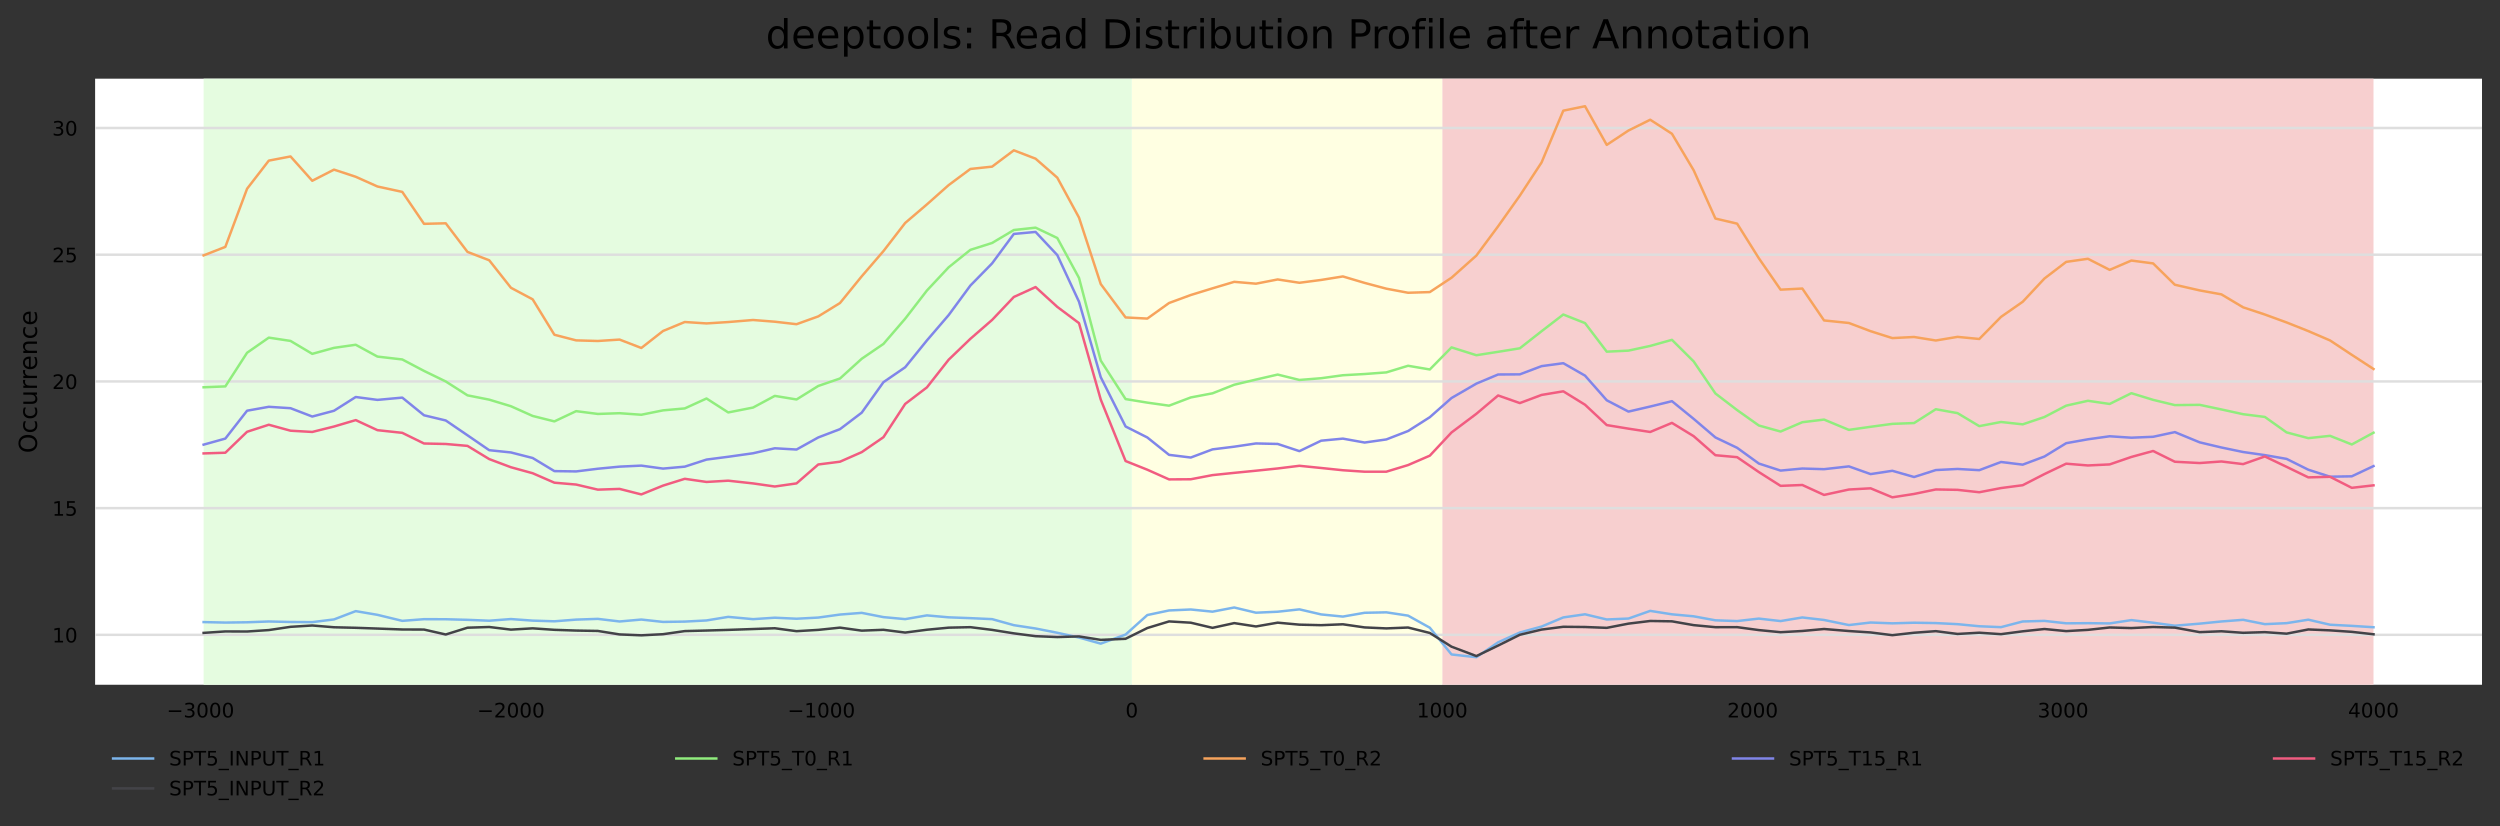 <?xml version="1.0" encoding="utf-8" standalone="no"?>
<!DOCTYPE svg PUBLIC "-//W3C//DTD SVG 1.1//EN"
  "http://www.w3.org/Graphics/SVG/1.1/DTD/svg11.dtd">
<!-- Created with matplotlib (https://matplotlib.org/) -->
<svg height="330.542pt" version="1.1" viewBox="0 0 1000.318 330.542" width="1000.318pt" xmlns="http://www.w3.org/2000/svg" xmlns:xlink="http://www.w3.org/1999/xlink">
 <rect x="0" y="0" width="1000.318" height="330.542" fill="#333333" stroke="none"/>
 <defs>
  <style type="text/css">*{stroke-linecap:butt;stroke-linejoin:round;}</style>
 </defs>
 <g id="figure_1">
  <g id="axes_1">
   <g id="patch_1">
    <path d="M 38.058 273.99 
L 993.118 273.99 
L 993.118 31.483 
L 38.058 31.483 
z
" style="fill:#ffffff;"/>
   </g>
   <g id="patch_2">
    <path clip-path="url(#pea5c314fa9)" d="M 577.073 273.99 
L 949.706 273.99 
L 949.706 -49.952 
L 577.073 -49.952 
z
" style="fill:#f7cfcf;"/>
   </g>
   <g id="patch_3">
    <path clip-path="url(#pea5c314fa9)" d="M 452.861 273.99 
L 577.073 273.99 
L 577.073 -49.952 
L 452.861 -49.952 
z
" style="fill:#ffffe2;"/>
   </g>
   <g id="patch_4">
    <path clip-path="url(#pea5c314fa9)" d="M 81.47 273.99 
L 452.861 273.99 
L 452.861 -49.952 
L 81.47 -49.952 
z
" style="fill:#e5fce0;"/>
   </g>
   <g id="matplotlib.axis_1">
    <g id="xtick_1">
     <g id="text_1">
      <!-- −3000 -->
      <g transform="translate(66.696 287.069)scale(0.08 -0.08)">
       <defs>
        <path d="M 10.594 35.5 
L 73.188 35.5 
L 73.188 27.203 
L 10.594 27.203 
z
" id="DejaVuSans-8722"/>
        <path d="M 40.578 39.312 
Q 47.656 37.797 51.625 33 
Q 55.609 28.219 55.609 21.188 
Q 55.609 10.406 48.188 4.484 
Q 40.766 -1.422 27.094 -1.422 
Q 22.516 -1.422 17.656 -0.516 
Q 12.797 0.391 7.625 2.203 
L 7.625 11.719 
Q 11.719 9.328 16.594 8.109 
Q 21.484 6.891 26.812 6.891 
Q 36.078 6.891 40.938 10.547 
Q 45.797 14.203 45.797 21.188 
Q 45.797 27.641 41.281 31.266 
Q 36.766 34.906 28.719 34.906 
L 20.219 34.906 
L 20.219 43.016 
L 29.109 43.016 
Q 36.375 43.016 40.234 45.922 
Q 44.094 48.828 44.094 54.297 
Q 44.094 59.906 40.109 62.906 
Q 36.141 65.922 28.719 65.922 
Q 24.656 65.922 20.016 65.031 
Q 15.375 64.156 9.812 62.312 
L 9.812 71.094 
Q 15.438 72.656 20.344 73.438 
Q 25.25 74.219 29.594 74.219 
Q 40.828 74.219 47.359 69.109 
Q 53.906 64.016 53.906 55.328 
Q 53.906 49.266 50.438 45.094 
Q 46.969 40.922 40.578 39.312 
z
" id="DejaVuSans-51"/>
        <path d="M 31.781 66.406 
Q 24.172 66.406 20.328 58.906 
Q 16.5 51.422 16.5 36.375 
Q 16.5 21.391 20.328 13.891 
Q 24.172 6.391 31.781 6.391 
Q 39.453 6.391 43.281 13.891 
Q 47.125 21.391 47.125 36.375 
Q 47.125 51.422 43.281 58.906 
Q 39.453 66.406 31.781 66.406 
z
M 31.781 74.219 
Q 44.047 74.219 50.516 64.516 
Q 56.984 54.828 56.984 36.375 
Q 56.984 17.969 50.516 8.266 
Q 44.047 -1.422 31.781 -1.422 
Q 19.531 -1.422 13.062 8.266 
Q 6.594 17.969 6.594 36.375 
Q 6.594 54.828 13.062 64.516 
Q 19.531 74.219 31.781 74.219 
z
" id="DejaVuSans-48"/>
       </defs>
       <use xlink:href="#DejaVuSans-8722"/>
       <use x="83.789" xlink:href="#DejaVuSans-51"/>
       <use x="147.412" xlink:href="#DejaVuSans-48"/>
       <use x="211.035" xlink:href="#DejaVuSans-48"/>
       <use x="274.658" xlink:href="#DejaVuSans-48"/>
      </g>
     </g>
    </g>
    <g id="xtick_2">
     <g id="text_2">
      <!-- −2000 -->
      <g transform="translate(190.907 287.069)scale(0.08 -0.08)">
       <defs>
        <path d="M 19.188 8.297 
L 53.609 8.297 
L 53.609 0 
L 7.328 0 
L 7.328 8.297 
Q 12.938 14.109 22.625 23.891 
Q 32.328 33.688 34.812 36.531 
Q 39.547 41.844 41.422 45.531 
Q 43.312 49.219 43.312 52.781 
Q 43.312 58.594 39.234 62.25 
Q 35.156 65.922 28.609 65.922 
Q 23.969 65.922 18.812 64.312 
Q 13.672 62.703 7.812 59.422 
L 7.812 69.391 
Q 13.766 71.781 18.938 73 
Q 24.125 74.219 28.422 74.219 
Q 39.75 74.219 46.484 68.547 
Q 53.219 62.891 53.219 53.422 
Q 53.219 48.922 51.531 44.891 
Q 49.859 40.875 45.406 35.406 
Q 44.188 33.984 37.641 27.219 
Q 31.109 20.453 19.188 8.297 
z
" id="DejaVuSans-50"/>
       </defs>
       <use xlink:href="#DejaVuSans-8722"/>
       <use x="83.789" xlink:href="#DejaVuSans-50"/>
       <use x="147.412" xlink:href="#DejaVuSans-48"/>
       <use x="211.035" xlink:href="#DejaVuSans-48"/>
       <use x="274.658" xlink:href="#DejaVuSans-48"/>
      </g>
     </g>
    </g>
    <g id="xtick_3">
     <g id="text_3">
      <!-- −1000 -->
      <g transform="translate(315.118 287.069)scale(0.08 -0.08)">
       <defs>
        <path d="M 12.406 8.297 
L 28.516 8.297 
L 28.516 63.922 
L 10.984 60.406 
L 10.984 69.391 
L 28.422 72.906 
L 38.281 72.906 
L 38.281 8.297 
L 54.391 8.297 
L 54.391 0 
L 12.406 0 
z
" id="DejaVuSans-49"/>
       </defs>
       <use xlink:href="#DejaVuSans-8722"/>
       <use x="83.789" xlink:href="#DejaVuSans-49"/>
       <use x="147.412" xlink:href="#DejaVuSans-48"/>
       <use x="211.035" xlink:href="#DejaVuSans-48"/>
       <use x="274.658" xlink:href="#DejaVuSans-48"/>
      </g>
     </g>
    </g>
    <g id="xtick_4">
     <g id="text_4">
      <!-- 0 -->
      <g transform="translate(450.316 287.069)scale(0.08 -0.08)">
       <use xlink:href="#DejaVuSans-48"/>
      </g>
     </g>
    </g>
    <g id="xtick_5">
     <g id="text_5">
      <!-- 1000 -->
      <g transform="translate(566.893 287.069)scale(0.08 -0.08)">
       <use xlink:href="#DejaVuSans-49"/>
       <use x="63.623" xlink:href="#DejaVuSans-48"/>
       <use x="127.246" xlink:href="#DejaVuSans-48"/>
       <use x="190.869" xlink:href="#DejaVuSans-48"/>
      </g>
     </g>
    </g>
    <g id="xtick_6">
     <g id="text_6">
      <!-- 2000 -->
      <g transform="translate(691.104 287.069)scale(0.08 -0.08)">
       <use xlink:href="#DejaVuSans-50"/>
       <use x="63.623" xlink:href="#DejaVuSans-48"/>
       <use x="127.246" xlink:href="#DejaVuSans-48"/>
       <use x="190.869" xlink:href="#DejaVuSans-48"/>
      </g>
     </g>
    </g>
    <g id="xtick_7">
     <g id="text_7">
      <!-- 3000 -->
      <g transform="translate(815.315 287.069)scale(0.08 -0.08)">
       <use xlink:href="#DejaVuSans-51"/>
       <use x="63.623" xlink:href="#DejaVuSans-48"/>
       <use x="127.246" xlink:href="#DejaVuSans-48"/>
       <use x="190.869" xlink:href="#DejaVuSans-48"/>
      </g>
     </g>
    </g>
    <g id="xtick_8">
     <g id="text_8">
      <!-- 4000 -->
      <g transform="translate(939.526 287.069)scale(0.08 -0.08)">
       <defs>
        <path d="M 37.797 64.312 
L 12.891 25.391 
L 37.797 25.391 
z
M 35.203 72.906 
L 47.609 72.906 
L 47.609 25.391 
L 58.016 25.391 
L 58.016 17.188 
L 47.609 17.188 
L 47.609 0 
L 37.797 0 
L 37.797 17.188 
L 4.891 17.188 
L 4.891 26.703 
z
" id="DejaVuSans-52"/>
       </defs>
       <use xlink:href="#DejaVuSans-52"/>
       <use x="63.623" xlink:href="#DejaVuSans-48"/>
       <use x="127.246" xlink:href="#DejaVuSans-48"/>
       <use x="190.869" xlink:href="#DejaVuSans-48"/>
      </g>
     </g>
    </g>
   </g>
   <g id="matplotlib.axis_2">
    <g id="ytick_1">
     <g id="line2d_1">
      <path clip-path="url(#pea5c314fa9)" d="M 38.058 254.02 
L 993.118 254.02 
" style="fill:none;stroke:#dedede;stroke-linecap:square;"/>
     </g>
     <g id="text_9">
      <!-- 10 -->
      <g transform="translate(20.878 257.059)scale(0.08 -0.08)">
       <use xlink:href="#DejaVuSans-49"/>
       <use x="63.623" xlink:href="#DejaVuSans-48"/>
      </g>
     </g>
    </g>
    <g id="ytick_2">
     <g id="line2d_2">
      <path clip-path="url(#pea5c314fa9)" d="M 38.058 203.318 
L 993.118 203.318 
" style="fill:none;stroke:#dedede;stroke-linecap:square;"/>
     </g>
     <g id="text_10">
      <!-- 15 -->
      <g transform="translate(20.878 206.357)scale(0.08 -0.08)">
       <defs>
        <path d="M 10.797 72.906 
L 49.516 72.906 
L 49.516 64.594 
L 19.828 64.594 
L 19.828 46.734 
Q 21.969 47.469 24.109 47.828 
Q 26.266 48.188 28.422 48.188 
Q 40.625 48.188 47.75 41.5 
Q 54.891 34.812 54.891 23.391 
Q 54.891 11.625 47.562 5.094 
Q 40.234 -1.422 26.906 -1.422 
Q 22.312 -1.422 17.547 -0.641 
Q 12.797 0.141 7.719 1.703 
L 7.719 11.625 
Q 12.109 9.234 16.797 8.062 
Q 21.484 6.891 26.703 6.891 
Q 35.156 6.891 40.078 11.328 
Q 45.016 15.766 45.016 23.391 
Q 45.016 31 40.078 35.438 
Q 35.156 39.891 26.703 39.891 
Q 22.75 39.891 18.812 39.016 
Q 14.891 38.141 10.797 36.281 
z
" id="DejaVuSans-53"/>
       </defs>
       <use xlink:href="#DejaVuSans-49"/>
       <use x="63.623" xlink:href="#DejaVuSans-53"/>
      </g>
     </g>
    </g>
    <g id="ytick_3">
     <g id="line2d_3">
      <path clip-path="url(#pea5c314fa9)" d="M 38.058 152.615 
L 993.118 152.615 
" style="fill:none;stroke:#dedede;stroke-linecap:square;"/>
     </g>
     <g id="text_11">
      <!-- 20 -->
      <g transform="translate(20.878 155.655)scale(0.08 -0.08)">
       <use xlink:href="#DejaVuSans-50"/>
       <use x="63.623" xlink:href="#DejaVuSans-48"/>
      </g>
     </g>
    </g>
    <g id="ytick_4">
     <g id="line2d_4">
      <path clip-path="url(#pea5c314fa9)" d="M 38.058 101.913 
L 993.118 101.913 
" style="fill:none;stroke:#dedede;stroke-linecap:square;"/>
     </g>
     <g id="text_12">
      <!-- 25 -->
      <g transform="translate(20.878 104.952)scale(0.08 -0.08)">
       <use xlink:href="#DejaVuSans-50"/>
       <use x="63.623" xlink:href="#DejaVuSans-53"/>
      </g>
     </g>
    </g>
    <g id="ytick_5">
     <g id="line2d_5">
      <path clip-path="url(#pea5c314fa9)" d="M 38.058 51.211 
L 993.118 51.211 
" style="fill:none;stroke:#dedede;stroke-linecap:square;"/>
     </g>
     <g id="text_13">
      <!-- 30 -->
      <g transform="translate(20.878 54.25)scale(0.08 -0.08)">
       <use xlink:href="#DejaVuSans-51"/>
       <use x="63.623" xlink:href="#DejaVuSans-48"/>
      </g>
     </g>
    </g>
    <g id="text_14">
     <!-- Occurrence -->
     <g transform="translate(14.798 181.322)rotate(-90)scale(0.1 -0.1)">
      <defs>
       <path d="M 39.406 66.219 
Q 28.656 66.219 22.328 58.203 
Q 16.016 50.203 16.016 36.375 
Q 16.016 22.609 22.328 14.594 
Q 28.656 6.594 39.406 6.594 
Q 50.141 6.594 56.422 14.594 
Q 62.703 22.609 62.703 36.375 
Q 62.703 50.203 56.422 58.203 
Q 50.141 66.219 39.406 66.219 
z
M 39.406 74.219 
Q 54.734 74.219 63.906 63.938 
Q 73.094 53.656 73.094 36.375 
Q 73.094 19.141 63.906 8.859 
Q 54.734 -1.422 39.406 -1.422 
Q 24.031 -1.422 14.812 8.828 
Q 5.609 19.094 5.609 36.375 
Q 5.609 53.656 14.812 63.938 
Q 24.031 74.219 39.406 74.219 
z
" id="DejaVuSans-79"/>
       <path d="M 48.781 52.594 
L 48.781 44.188 
Q 44.969 46.297 41.141 47.344 
Q 37.312 48.391 33.406 48.391 
Q 24.656 48.391 19.812 42.844 
Q 14.984 37.312 14.984 27.297 
Q 14.984 17.281 19.812 11.734 
Q 24.656 6.203 33.406 6.203 
Q 37.312 6.203 41.141 7.25 
Q 44.969 8.297 48.781 10.406 
L 48.781 2.094 
Q 45.016 0.344 40.984 -0.531 
Q 36.969 -1.422 32.422 -1.422 
Q 20.062 -1.422 12.781 6.344 
Q 5.516 14.109 5.516 27.297 
Q 5.516 40.672 12.859 48.328 
Q 20.219 56 33.016 56 
Q 37.156 56 41.109 55.141 
Q 45.062 54.297 48.781 52.594 
z
" id="DejaVuSans-99"/>
       <path d="M 8.5 21.578 
L 8.5 54.688 
L 17.484 54.688 
L 17.484 21.922 
Q 17.484 14.156 20.5 10.266 
Q 23.531 6.391 29.594 6.391 
Q 36.859 6.391 41.078 11.031 
Q 45.312 15.672 45.312 23.688 
L 45.312 54.688 
L 54.297 54.688 
L 54.297 0 
L 45.312 0 
L 45.312 8.406 
Q 42.047 3.422 37.719 1 
Q 33.406 -1.422 27.688 -1.422 
Q 18.266 -1.422 13.375 4.438 
Q 8.5 10.297 8.5 21.578 
z
M 31.109 56 
z
" id="DejaVuSans-117"/>
       <path d="M 41.109 46.297 
Q 39.594 47.172 37.812 47.578 
Q 36.031 48 33.891 48 
Q 26.266 48 22.188 43.047 
Q 18.109 38.094 18.109 28.812 
L 18.109 0 
L 9.078 0 
L 9.078 54.688 
L 18.109 54.688 
L 18.109 46.188 
Q 20.953 51.172 25.484 53.578 
Q 30.031 56 36.531 56 
Q 37.453 56 38.578 55.875 
Q 39.703 55.766 41.062 55.516 
z
" id="DejaVuSans-114"/>
       <path d="M 56.203 29.594 
L 56.203 25.203 
L 14.891 25.203 
Q 15.484 15.922 20.484 11.062 
Q 25.484 6.203 34.422 6.203 
Q 39.594 6.203 44.453 7.469 
Q 49.312 8.734 54.109 11.281 
L 54.109 2.781 
Q 49.266 0.734 44.188 -0.344 
Q 39.109 -1.422 33.891 -1.422 
Q 20.797 -1.422 13.156 6.188 
Q 5.516 13.812 5.516 26.812 
Q 5.516 40.234 12.766 48.109 
Q 20.016 56 32.328 56 
Q 43.359 56 49.781 48.891 
Q 56.203 41.797 56.203 29.594 
z
M 47.219 32.234 
Q 47.125 39.594 43.094 43.984 
Q 39.062 48.391 32.422 48.391 
Q 24.906 48.391 20.391 44.141 
Q 15.875 39.891 15.188 32.172 
z
" id="DejaVuSans-101"/>
       <path d="M 54.891 33.016 
L 54.891 0 
L 45.906 0 
L 45.906 32.719 
Q 45.906 40.484 42.875 44.328 
Q 39.844 48.188 33.797 48.188 
Q 26.516 48.188 22.312 43.547 
Q 18.109 38.922 18.109 30.906 
L 18.109 0 
L 9.078 0 
L 9.078 54.688 
L 18.109 54.688 
L 18.109 46.188 
Q 21.344 51.125 25.703 53.562 
Q 30.078 56 35.797 56 
Q 45.219 56 50.047 50.172 
Q 54.891 44.344 54.891 33.016 
z
" id="DejaVuSans-110"/>
      </defs>
      <use xlink:href="#DejaVuSans-79"/>
      <use x="78.711" xlink:href="#DejaVuSans-99"/>
      <use x="133.691" xlink:href="#DejaVuSans-99"/>
      <use x="188.672" xlink:href="#DejaVuSans-117"/>
      <use x="252.051" xlink:href="#DejaVuSans-114"/>
      <use x="291.414" xlink:href="#DejaVuSans-114"/>
      <use x="330.277" xlink:href="#DejaVuSans-101"/>
      <use x="391.801" xlink:href="#DejaVuSans-110"/>
      <use x="455.18" xlink:href="#DejaVuSans-99"/>
      <use x="510.16" xlink:href="#DejaVuSans-101"/>
     </g>
    </g>
   </g>
   <g id="line2d_6">
    <path clip-path="url(#pea5c314fa9)" d="M 81.47 248.914 
L 90.165 249.111 
L 98.86 248.991 
L 107.554 248.671 
L 116.249 248.871 
L 124.944 248.931 
L 133.639 247.851 
L 142.333 244.53 
L 151.028 246.012 
L 160.965 248.422 
L 169.66 247.751 
L 178.355 247.774 
L 187.049 248.013 
L 195.744 248.367 
L 204.439 247.701 
L 213.134 248.331 
L 221.829 248.6 
L 230.523 247.922 
L 239.218 247.629 
L 247.913 248.67 
L 256.608 247.897 
L 265.303 248.848 
L 273.997 248.715 
L 282.692 248.259 
L 291.387 246.829 
L 301.324 247.742 
L 310.019 247.161 
L 318.713 247.57 
L 327.408 247.107 
L 336.103 245.901 
L 344.798 245.223 
L 353.492 246.926 
L 362.187 247.73 
L 370.882 246.235 
L 379.577 247.012 
L 388.272 247.336 
L 396.966 247.732 
L 405.661 250.148 
L 414.356 251.478 
L 423.051 253.189 
L 431.746 255.111 
L 440.44 257.538 
L 450.377 253.907 
L 459.072 246.097 
L 467.767 244.258 
L 476.462 243.874 
L 485.156 244.745 
L 493.851 243.075 
L 502.546 245.157 
L 511.241 244.767 
L 519.936 243.822 
L 528.63 245.848 
L 537.325 246.71 
L 546.02 245.191 
L 554.715 245.013 
L 563.409 246.333 
L 572.104 251.162 
L 580.799 261.864 
L 590.736 262.967 
L 599.431 257.013 
L 608.125 253.079 
L 616.82 250.705 
L 625.515 247.048 
L 634.21 245.797 
L 642.905 247.869 
L 651.599 247.498 
L 660.294 244.429 
L 668.989 245.805 
L 677.684 246.604 
L 686.379 248.209 
L 695.073 248.506 
L 703.768 247.516 
L 712.463 248.506 
L 721.158 247.063 
L 729.852 248.07 
L 739.789 250.103 
L 748.484 249.085 
L 757.179 249.416 
L 765.874 249.167 
L 774.568 249.313 
L 783.263 249.742 
L 791.958 250.581 
L 800.653 250.943 
L 809.348 248.671 
L 818.042 248.436 
L 826.737 249.405 
L 835.432 249.349 
L 844.127 249.448 
L 852.822 248.119 
L 861.516 249.167 
L 870.211 250.36 
L 880.148 249.539 
L 888.843 248.668 
L 897.538 248.003 
L 906.232 249.739 
L 914.927 249.342 
L 923.622 247.955 
L 932.317 249.967 
L 941.012 250.425 
L 949.706 250.973 
" style="fill:none;stroke:#7cb5ec;stroke-linecap:square;"/>
   </g>
   <g id="line2d_7">
    <path clip-path="url(#pea5c314fa9)" d="M 81.47 253.234 
L 90.165 252.65 
L 98.86 252.685 
L 107.554 252.109 
L 116.249 250.812 
L 124.944 250.275 
L 133.639 250.986 
L 142.333 251.2 
L 151.028 251.507 
L 160.965 251.874 
L 169.66 251.904 
L 178.355 253.877 
L 187.049 251.163 
L 195.744 250.877 
L 204.439 251.928 
L 213.134 251.418 
L 221.829 252.01 
L 230.523 252.306 
L 239.218 252.46 
L 247.913 253.851 
L 256.608 254.212 
L 265.303 253.757 
L 273.997 252.517 
L 282.692 252.293 
L 291.387 252.036 
L 301.324 251.692 
L 310.019 251.381 
L 318.713 252.552 
L 327.408 252.033 
L 336.103 251.132 
L 344.798 252.338 
L 353.492 251.998 
L 362.187 253.107 
L 370.882 251.974 
L 379.577 251.144 
L 388.272 250.949 
L 396.966 252.034 
L 405.661 253.422 
L 414.356 254.552 
L 423.051 254.906 
L 431.746 254.646 
L 440.44 256.031 
L 450.377 255.591 
L 459.072 251.292 
L 467.767 248.646 
L 476.462 249.157 
L 485.156 251.216 
L 493.851 249.322 
L 502.546 250.663 
L 511.241 249.144 
L 519.936 249.941 
L 528.63 250.151 
L 537.325 249.794 
L 546.02 251.049 
L 554.715 251.439 
L 563.409 251.091 
L 572.104 253.267 
L 580.799 258.757 
L 590.736 262.509 
L 599.431 258.311 
L 608.125 253.993 
L 616.82 251.915 
L 625.515 250.793 
L 634.21 250.881 
L 642.905 251.22 
L 651.599 249.529 
L 660.294 248.471 
L 668.989 248.613 
L 677.684 250.135 
L 686.379 250.956 
L 695.073 250.939 
L 703.768 252.115 
L 712.463 252.962 
L 721.158 252.474 
L 729.852 251.681 
L 739.789 252.492 
L 748.484 253.058 
L 757.179 254.151 
L 765.874 253.177 
L 774.568 252.542 
L 783.263 253.658 
L 791.958 253.161 
L 800.653 253.747 
L 809.348 252.603 
L 818.042 251.685 
L 826.737 252.525 
L 835.432 252.027 
L 844.127 251.071 
L 852.822 251.311 
L 861.516 250.879 
L 870.211 251.132 
L 880.148 252.936 
L 888.843 252.587 
L 897.538 253.206 
L 906.232 252.938 
L 914.927 253.547 
L 923.622 251.862 
L 932.317 252.226 
L 941.012 252.814 
L 949.706 253.79 
" style="fill:none;stroke:#434348;stroke-linecap:square;"/>
   </g>
   <g id="line2d_8">
    <path clip-path="url(#pea5c314fa9)" d="M 81.47 154.96 
L 90.165 154.609 
L 98.86 141.154 
L 107.554 135.093 
L 116.249 136.414 
L 124.944 141.587 
L 133.639 139.19 
L 142.333 137.945 
L 151.028 142.679 
L 160.965 143.83 
L 169.66 148.408 
L 178.355 152.632 
L 187.049 158.184 
L 195.744 159.908 
L 204.439 162.542 
L 213.134 166.433 
L 221.829 168.611 
L 230.523 164.513 
L 239.218 165.631 
L 247.913 165.335 
L 256.608 165.951 
L 265.303 164.196 
L 273.997 163.421 
L 282.692 159.448 
L 291.387 165.031 
L 301.324 163.073 
L 310.019 158.41 
L 318.713 159.839 
L 327.408 154.437 
L 336.103 151.45 
L 344.798 143.553 
L 353.492 137.612 
L 362.187 127.519 
L 370.882 116.248 
L 379.577 106.954 
L 388.272 99.976 
L 396.966 97.218 
L 405.661 92.035 
L 414.356 91.091 
L 423.051 95.236 
L 431.746 111.223 
L 440.44 144.268 
L 450.377 159.68 
L 459.072 161.101 
L 467.767 162.323 
L 476.462 159.027 
L 485.156 157.38 
L 493.851 153.944 
L 502.546 151.877 
L 511.241 149.872 
L 519.936 152.03 
L 528.63 151.338 
L 537.325 150.143 
L 546.02 149.655 
L 554.715 149.005 
L 563.409 146.355 
L 572.104 147.834 
L 580.799 138.995 
L 590.736 142.132 
L 599.431 140.773 
L 608.125 139.363 
L 616.82 132.533 
L 625.515 125.848 
L 634.21 129.283 
L 642.905 140.715 
L 651.599 140.295 
L 660.294 138.418 
L 668.989 135.98 
L 677.684 144.618 
L 686.379 157.431 
L 695.073 164.087 
L 703.768 170.253 
L 712.463 172.67 
L 721.158 168.938 
L 729.852 167.884 
L 739.789 172.004 
L 748.484 170.772 
L 757.179 169.6 
L 765.874 169.274 
L 774.568 163.739 
L 783.263 165.307 
L 791.958 170.507 
L 800.653 168.851 
L 809.348 169.793 
L 818.042 166.857 
L 826.737 162.312 
L 835.432 160.367 
L 844.127 161.634 
L 852.822 157.327 
L 861.516 159.99 
L 870.211 162.093 
L 880.148 161.987 
L 888.843 163.83 
L 897.538 165.735 
L 906.232 166.828 
L 914.927 173.012 
L 923.622 175.315 
L 932.317 174.388 
L 941.012 177.845 
L 949.706 173.133 
" style="fill:none;stroke:#90ed7d;stroke-linecap:square;"/>
   </g>
   <g id="line2d_9">
    <path clip-path="url(#pea5c314fa9)" d="M 81.47 102.197 
L 90.165 98.778 
L 98.86 75.524 
L 107.554 64.271 
L 116.249 62.601 
L 124.944 72.332 
L 133.639 67.871 
L 142.333 70.73 
L 151.028 74.62 
L 160.965 76.78 
L 169.66 89.563 
L 178.355 89.346 
L 187.049 100.791 
L 195.744 104.14 
L 204.439 115.145 
L 213.134 119.772 
L 221.829 133.943 
L 230.523 136.193 
L 239.218 136.438 
L 247.913 135.873 
L 256.608 139.236 
L 265.303 132.435 
L 273.997 128.842 
L 282.692 129.408 
L 291.387 128.859 
L 301.324 128.039 
L 310.019 128.725 
L 318.713 129.723 
L 327.408 126.598 
L 336.103 121.248 
L 344.798 110.564 
L 353.492 100.469 
L 362.187 89.207 
L 370.882 81.786 
L 379.577 74.07 
L 388.272 67.604 
L 396.966 66.678 
L 405.661 60.148 
L 414.356 63.491 
L 423.051 71.09 
L 431.746 87.079 
L 440.44 113.661 
L 450.377 127.018 
L 459.072 127.472 
L 467.767 121.242 
L 476.462 118.044 
L 485.156 115.369 
L 493.851 112.768 
L 502.546 113.509 
L 511.241 111.816 
L 519.936 113.145 
L 528.63 112.012 
L 537.325 110.614 
L 546.02 113.194 
L 554.715 115.508 
L 563.409 117.14 
L 572.104 116.87 
L 580.799 111.122 
L 590.736 102.258 
L 599.431 90.549 
L 608.125 78.282 
L 616.82 65.008 
L 625.515 44.279 
L 634.21 42.506 
L 642.905 57.972 
L 651.599 52.225 
L 660.294 47.906 
L 668.989 53.522 
L 677.684 68.134 
L 686.379 87.447 
L 695.073 89.488 
L 703.768 103.346 
L 712.463 115.905 
L 721.158 115.451 
L 729.852 128.214 
L 739.789 129.237 
L 748.484 132.518 
L 757.179 135.281 
L 765.874 134.837 
L 774.568 136.242 
L 783.263 134.79 
L 791.958 135.636 
L 800.653 126.802 
L 809.348 120.742 
L 818.042 111.435 
L 826.737 104.787 
L 835.432 103.545 
L 844.127 107.979 
L 852.822 104.254 
L 861.516 105.395 
L 870.211 113.927 
L 880.148 116.198 
L 888.843 117.782 
L 897.538 122.972 
L 906.232 125.848 
L 914.927 129.018 
L 923.622 132.48 
L 932.317 136.219 
L 941.012 141.974 
L 949.706 147.646 
" style="fill:none;stroke:#f7a35c;stroke-linecap:square;"/>
   </g>
   <g id="line2d_10">
    <path clip-path="url(#pea5c314fa9)" d="M 81.47 177.918 
L 90.165 175.488 
L 98.86 164.333 
L 107.554 162.773 
L 116.249 163.331 
L 124.944 166.668 
L 133.639 164.359 
L 142.333 158.854 
L 151.028 160.005 
L 160.965 159.096 
L 169.66 166.164 
L 178.355 168.241 
L 187.049 174.164 
L 195.744 180.133 
L 204.439 181.037 
L 213.134 183.258 
L 221.829 188.503 
L 230.523 188.629 
L 239.218 187.553 
L 247.913 186.714 
L 256.608 186.304 
L 265.303 187.499 
L 273.997 186.72 
L 282.692 183.891 
L 291.387 182.766 
L 301.324 181.362 
L 310.019 179.368 
L 318.713 179.868 
L 327.408 175.035 
L 336.103 171.712 
L 344.798 165.116 
L 353.492 152.914 
L 362.187 146.949 
L 370.882 136.211 
L 379.577 126.077 
L 388.272 114.261 
L 396.966 105.385 
L 405.661 93.604 
L 414.356 92.803 
L 423.051 102.067 
L 431.746 120.753 
L 440.44 150.927 
L 450.377 170.651 
L 459.072 175.042 
L 467.767 181.999 
L 476.462 183.069 
L 485.156 179.805 
L 493.851 178.73 
L 502.546 177.435 
L 511.241 177.635 
L 519.936 180.514 
L 528.63 176.331 
L 537.325 175.506 
L 546.02 177.072 
L 554.715 175.829 
L 563.409 172.461 
L 572.104 166.932 
L 580.799 159.256 
L 590.736 153.494 
L 599.431 149.846 
L 608.125 149.789 
L 616.82 146.502 
L 625.515 145.328 
L 634.21 150.299 
L 642.905 160.164 
L 651.599 164.691 
L 660.294 162.662 
L 668.989 160.522 
L 677.684 167.601 
L 686.379 175.031 
L 695.073 179.181 
L 703.768 185.479 
L 712.463 188.294 
L 721.158 187.474 
L 729.852 187.732 
L 739.789 186.613 
L 748.484 189.7 
L 757.179 188.376 
L 765.874 190.864 
L 774.568 188.085 
L 783.263 187.641 
L 791.958 188.132 
L 800.653 184.855 
L 809.348 185.917 
L 818.042 182.662 
L 826.737 177.333 
L 835.432 175.775 
L 844.127 174.563 
L 852.822 175.135 
L 861.516 174.771 
L 870.211 172.896 
L 880.148 176.992 
L 888.843 179.054 
L 897.538 180.864 
L 906.232 182.099 
L 914.927 183.614 
L 923.622 187.949 
L 932.317 190.739 
L 941.012 190.585 
L 949.706 186.493 
" style="fill:none;stroke:#8085e9;stroke-linecap:square;"/>
   </g>
   <g id="line2d_11">
    <path clip-path="url(#pea5c314fa9)" d="M 81.47 181.425 
L 90.165 181.146 
L 98.86 172.767 
L 107.554 169.949 
L 116.249 172.338 
L 124.944 172.835 
L 133.639 170.665 
L 142.333 168.091 
L 151.028 172.123 
L 160.965 173.191 
L 169.66 177.456 
L 178.355 177.649 
L 187.049 178.408 
L 195.744 183.688 
L 204.439 186.957 
L 213.134 189.351 
L 221.829 193.138 
L 230.523 193.882 
L 239.218 195.918 
L 247.913 195.626 
L 256.608 197.831 
L 265.303 194.302 
L 273.997 191.583 
L 282.692 192.84 
L 291.387 192.335 
L 301.324 193.429 
L 310.019 194.665 
L 318.713 193.419 
L 327.408 185.85 
L 336.103 184.74 
L 344.798 180.914 
L 353.492 174.93 
L 362.187 161.623 
L 370.882 155.001 
L 379.577 143.932 
L 388.272 135.568 
L 396.966 128.008 
L 405.661 118.827 
L 414.356 114.861 
L 423.051 122.795 
L 431.746 129.305 
L 440.44 159.884 
L 450.377 184.472 
L 459.072 187.944 
L 467.767 191.819 
L 476.462 191.765 
L 485.156 190.104 
L 493.851 189.2 
L 502.546 188.343 
L 511.241 187.446 
L 519.936 186.375 
L 528.63 187.254 
L 537.325 188.16 
L 546.02 188.742 
L 554.715 188.734 
L 563.409 186.087 
L 572.104 182.325 
L 580.799 173.033 
L 590.736 165.569 
L 599.431 158.236 
L 608.125 161.283 
L 616.82 158.025 
L 625.515 156.576 
L 634.21 161.944 
L 642.905 170.085 
L 651.599 171.517 
L 660.294 172.845 
L 668.989 169.209 
L 677.684 174.526 
L 686.379 182.142 
L 695.073 182.927 
L 703.768 188.885 
L 712.463 194.406 
L 721.158 194.055 
L 729.852 198.035 
L 739.789 195.868 
L 748.484 195.391 
L 757.179 198.995 
L 765.874 197.643 
L 774.568 195.843 
L 783.263 196.001 
L 791.958 196.96 
L 800.653 195.288 
L 809.348 194.144 
L 818.042 189.685 
L 826.737 185.531 
L 835.432 186.243 
L 844.127 185.826 
L 852.822 182.836 
L 861.516 180.453 
L 870.211 184.755 
L 880.148 185.275 
L 888.843 184.649 
L 897.538 185.705 
L 906.232 182.639 
L 914.927 186.797 
L 923.622 191.012 
L 932.317 190.779 
L 941.012 195.195 
L 949.706 194.196 
" style="fill:none;stroke:#f15c80;stroke-linecap:square;"/>
   </g>
   <g id="line2d_12">
    <path clip-path="url(#pea5c314fa9)" style="fill:none;stroke:#dedede;stroke-linecap:square;stroke-width:2;"/>
   </g>
   <g id="text_15">
    <!-- deeptools: Read Distribution Profile after Annotation -->
    <g transform="translate(306.422 19.358)scale(0.16 -0.16)">
     <defs>
      <path d="M 45.406 46.391 
L 45.406 75.984 
L 54.391 75.984 
L 54.391 0 
L 45.406 0 
L 45.406 8.203 
Q 42.578 3.328 38.25 0.953 
Q 33.938 -1.422 27.875 -1.422 
Q 17.969 -1.422 11.734 6.484 
Q 5.516 14.406 5.516 27.297 
Q 5.516 40.188 11.734 48.094 
Q 17.969 56 27.875 56 
Q 33.938 56 38.25 53.625 
Q 42.578 51.266 45.406 46.391 
z
M 14.797 27.297 
Q 14.797 17.391 18.875 11.75 
Q 22.953 6.109 30.078 6.109 
Q 37.203 6.109 41.297 11.75 
Q 45.406 17.391 45.406 27.297 
Q 45.406 37.203 41.297 42.844 
Q 37.203 48.484 30.078 48.484 
Q 22.953 48.484 18.875 42.844 
Q 14.797 37.203 14.797 27.297 
z
" id="DejaVuSans-100"/>
      <path d="M 18.109 8.203 
L 18.109 -20.797 
L 9.078 -20.797 
L 9.078 54.688 
L 18.109 54.688 
L 18.109 46.391 
Q 20.953 51.266 25.266 53.625 
Q 29.594 56 35.594 56 
Q 45.562 56 51.781 48.094 
Q 58.016 40.188 58.016 27.297 
Q 58.016 14.406 51.781 6.484 
Q 45.562 -1.422 35.594 -1.422 
Q 29.594 -1.422 25.266 0.953 
Q 20.953 3.328 18.109 8.203 
z
M 48.688 27.297 
Q 48.688 37.203 44.609 42.844 
Q 40.531 48.484 33.406 48.484 
Q 26.266 48.484 22.188 42.844 
Q 18.109 37.203 18.109 27.297 
Q 18.109 17.391 22.188 11.75 
Q 26.266 6.109 33.406 6.109 
Q 40.531 6.109 44.609 11.75 
Q 48.688 17.391 48.688 27.297 
z
" id="DejaVuSans-112"/>
      <path d="M 18.312 70.219 
L 18.312 54.688 
L 36.812 54.688 
L 36.812 47.703 
L 18.312 47.703 
L 18.312 18.016 
Q 18.312 11.328 20.141 9.422 
Q 21.969 7.516 27.594 7.516 
L 36.812 7.516 
L 36.812 0 
L 27.594 0 
Q 17.188 0 13.234 3.875 
Q 9.281 7.766 9.281 18.016 
L 9.281 47.703 
L 2.688 47.703 
L 2.688 54.688 
L 9.281 54.688 
L 9.281 70.219 
z
" id="DejaVuSans-116"/>
      <path d="M 30.609 48.391 
Q 23.391 48.391 19.188 42.75 
Q 14.984 37.109 14.984 27.297 
Q 14.984 17.484 19.156 11.844 
Q 23.344 6.203 30.609 6.203 
Q 37.797 6.203 41.984 11.859 
Q 46.188 17.531 46.188 27.297 
Q 46.188 37.016 41.984 42.703 
Q 37.797 48.391 30.609 48.391 
z
M 30.609 56 
Q 42.328 56 49.016 48.375 
Q 55.719 40.766 55.719 27.297 
Q 55.719 13.875 49.016 6.219 
Q 42.328 -1.422 30.609 -1.422 
Q 18.844 -1.422 12.172 6.219 
Q 5.516 13.875 5.516 27.297 
Q 5.516 40.766 12.172 48.375 
Q 18.844 56 30.609 56 
z
" id="DejaVuSans-111"/>
      <path d="M 9.422 75.984 
L 18.406 75.984 
L 18.406 0 
L 9.422 0 
z
" id="DejaVuSans-108"/>
      <path d="M 44.281 53.078 
L 44.281 44.578 
Q 40.484 46.531 36.375 47.5 
Q 32.281 48.484 27.875 48.484 
Q 21.188 48.484 17.844 46.438 
Q 14.5 44.391 14.5 40.281 
Q 14.5 37.156 16.891 35.375 
Q 19.281 33.594 26.516 31.984 
L 29.594 31.297 
Q 39.156 29.25 43.188 25.516 
Q 47.219 21.781 47.219 15.094 
Q 47.219 7.469 41.188 3.016 
Q 35.156 -1.422 24.609 -1.422 
Q 20.219 -1.422 15.453 -0.562 
Q 10.688 0.297 5.422 2 
L 5.422 11.281 
Q 10.406 8.688 15.234 7.391 
Q 20.062 6.109 24.812 6.109 
Q 31.156 6.109 34.562 8.281 
Q 37.984 10.453 37.984 14.406 
Q 37.984 18.062 35.516 20.016 
Q 33.062 21.969 24.703 23.781 
L 21.578 24.516 
Q 13.234 26.266 9.516 29.906 
Q 5.812 33.547 5.812 39.891 
Q 5.812 47.609 11.281 51.797 
Q 16.75 56 26.812 56 
Q 31.781 56 36.172 55.266 
Q 40.578 54.547 44.281 53.078 
z
" id="DejaVuSans-115"/>
      <path d="M 11.719 12.406 
L 22.016 12.406 
L 22.016 0 
L 11.719 0 
z
M 11.719 51.703 
L 22.016 51.703 
L 22.016 39.312 
L 11.719 39.312 
z
" id="DejaVuSans-58"/>
      <path id="DejaVuSans-32"/>
      <path d="M 44.391 34.188 
Q 47.562 33.109 50.562 29.594 
Q 53.562 26.078 56.594 19.922 
L 66.609 0 
L 56 0 
L 46.688 18.703 
Q 43.062 26.031 39.672 28.422 
Q 36.281 30.812 30.422 30.812 
L 19.672 30.812 
L 19.672 0 
L 9.812 0 
L 9.812 72.906 
L 32.078 72.906 
Q 44.578 72.906 50.734 67.672 
Q 56.891 62.453 56.891 51.906 
Q 56.891 45.016 53.688 40.469 
Q 50.484 35.938 44.391 34.188 
z
M 19.672 64.797 
L 19.672 38.922 
L 32.078 38.922 
Q 39.203 38.922 42.844 42.219 
Q 46.484 45.516 46.484 51.906 
Q 46.484 58.297 42.844 61.547 
Q 39.203 64.797 32.078 64.797 
z
" id="DejaVuSans-82"/>
      <path d="M 34.281 27.484 
Q 23.391 27.484 19.188 25 
Q 14.984 22.516 14.984 16.5 
Q 14.984 11.719 18.141 8.906 
Q 21.297 6.109 26.703 6.109 
Q 34.188 6.109 38.703 11.406 
Q 43.219 16.703 43.219 25.484 
L 43.219 27.484 
z
M 52.203 31.203 
L 52.203 0 
L 43.219 0 
L 43.219 8.297 
Q 40.141 3.328 35.547 0.953 
Q 30.953 -1.422 24.312 -1.422 
Q 15.922 -1.422 10.953 3.297 
Q 6 8.016 6 15.922 
Q 6 25.141 12.172 29.828 
Q 18.359 34.516 30.609 34.516 
L 43.219 34.516 
L 43.219 35.406 
Q 43.219 41.609 39.141 45 
Q 35.062 48.391 27.688 48.391 
Q 23 48.391 18.547 47.266 
Q 14.109 46.141 10.016 43.891 
L 10.016 52.203 
Q 14.938 54.109 19.578 55.047 
Q 24.219 56 28.609 56 
Q 40.484 56 46.344 49.844 
Q 52.203 43.703 52.203 31.203 
z
" id="DejaVuSans-97"/>
      <path d="M 19.672 64.797 
L 19.672 8.109 
L 31.594 8.109 
Q 46.688 8.109 53.688 14.938 
Q 60.688 21.781 60.688 36.531 
Q 60.688 51.172 53.688 57.984 
Q 46.688 64.797 31.594 64.797 
z
M 9.812 72.906 
L 30.078 72.906 
Q 51.266 72.906 61.172 64.094 
Q 71.094 55.281 71.094 36.531 
Q 71.094 17.672 61.125 8.828 
Q 51.172 0 30.078 0 
L 9.812 0 
z
" id="DejaVuSans-68"/>
      <path d="M 9.422 54.688 
L 18.406 54.688 
L 18.406 0 
L 9.422 0 
z
M 9.422 75.984 
L 18.406 75.984 
L 18.406 64.594 
L 9.422 64.594 
z
" id="DejaVuSans-105"/>
      <path d="M 48.688 27.297 
Q 48.688 37.203 44.609 42.844 
Q 40.531 48.484 33.406 48.484 
Q 26.266 48.484 22.188 42.844 
Q 18.109 37.203 18.109 27.297 
Q 18.109 17.391 22.188 11.75 
Q 26.266 6.109 33.406 6.109 
Q 40.531 6.109 44.609 11.75 
Q 48.688 17.391 48.688 27.297 
z
M 18.109 46.391 
Q 20.953 51.266 25.266 53.625 
Q 29.594 56 35.594 56 
Q 45.562 56 51.781 48.094 
Q 58.016 40.188 58.016 27.297 
Q 58.016 14.406 51.781 6.484 
Q 45.562 -1.422 35.594 -1.422 
Q 29.594 -1.422 25.266 0.953 
Q 20.953 3.328 18.109 8.203 
L 18.109 0 
L 9.078 0 
L 9.078 75.984 
L 18.109 75.984 
z
" id="DejaVuSans-98"/>
      <path d="M 19.672 64.797 
L 19.672 37.406 
L 32.078 37.406 
Q 38.969 37.406 42.719 40.969 
Q 46.484 44.531 46.484 51.125 
Q 46.484 57.672 42.719 61.234 
Q 38.969 64.797 32.078 64.797 
z
M 9.812 72.906 
L 32.078 72.906 
Q 44.344 72.906 50.609 67.359 
Q 56.891 61.812 56.891 51.125 
Q 56.891 40.328 50.609 34.812 
Q 44.344 29.297 32.078 29.297 
L 19.672 29.297 
L 19.672 0 
L 9.812 0 
z
" id="DejaVuSans-80"/>
      <path d="M 37.109 75.984 
L 37.109 68.5 
L 28.516 68.5 
Q 23.688 68.5 21.797 66.547 
Q 19.922 64.594 19.922 59.516 
L 19.922 54.688 
L 34.719 54.688 
L 34.719 47.703 
L 19.922 47.703 
L 19.922 0 
L 10.891 0 
L 10.891 47.703 
L 2.297 47.703 
L 2.297 54.688 
L 10.891 54.688 
L 10.891 58.5 
Q 10.891 67.625 15.141 71.797 
Q 19.391 75.984 28.609 75.984 
z
" id="DejaVuSans-102"/>
      <path d="M 34.188 63.188 
L 20.797 26.906 
L 47.609 26.906 
z
M 28.609 72.906 
L 39.797 72.906 
L 67.578 0 
L 57.328 0 
L 50.688 18.703 
L 17.828 18.703 
L 11.188 0 
L 0.781 0 
z
" id="DejaVuSans-65"/>
     </defs>
     <use xlink:href="#DejaVuSans-100"/>
     <use x="63.477" xlink:href="#DejaVuSans-101"/>
     <use x="125" xlink:href="#DejaVuSans-101"/>
     <use x="186.523" xlink:href="#DejaVuSans-112"/>
     <use x="250" xlink:href="#DejaVuSans-116"/>
     <use x="289.209" xlink:href="#DejaVuSans-111"/>
     <use x="350.391" xlink:href="#DejaVuSans-111"/>
     <use x="411.572" xlink:href="#DejaVuSans-108"/>
     <use x="439.355" xlink:href="#DejaVuSans-115"/>
     <use x="491.455" xlink:href="#DejaVuSans-58"/>
     <use x="525.146" xlink:href="#DejaVuSans-32"/>
     <use x="556.934" xlink:href="#DejaVuSans-82"/>
     <use x="621.916" xlink:href="#DejaVuSans-101"/>
     <use x="683.439" xlink:href="#DejaVuSans-97"/>
     <use x="744.719" xlink:href="#DejaVuSans-100"/>
     <use x="808.195" xlink:href="#DejaVuSans-32"/>
     <use x="839.982" xlink:href="#DejaVuSans-68"/>
     <use x="916.984" xlink:href="#DejaVuSans-105"/>
     <use x="944.768" xlink:href="#DejaVuSans-115"/>
     <use x="996.867" xlink:href="#DejaVuSans-116"/>
     <use x="1036.076" xlink:href="#DejaVuSans-114"/>
     <use x="1077.189" xlink:href="#DejaVuSans-105"/>
     <use x="1104.973" xlink:href="#DejaVuSans-98"/>
     <use x="1168.449" xlink:href="#DejaVuSans-117"/>
     <use x="1231.828" xlink:href="#DejaVuSans-116"/>
     <use x="1271.037" xlink:href="#DejaVuSans-105"/>
     <use x="1298.82" xlink:href="#DejaVuSans-111"/>
     <use x="1360.002" xlink:href="#DejaVuSans-110"/>
     <use x="1423.381" xlink:href="#DejaVuSans-32"/>
     <use x="1455.168" xlink:href="#DejaVuSans-80"/>
     <use x="1513.721" xlink:href="#DejaVuSans-114"/>
     <use x="1552.584" xlink:href="#DejaVuSans-111"/>
     <use x="1613.766" xlink:href="#DejaVuSans-102"/>
     <use x="1648.971" xlink:href="#DejaVuSans-105"/>
     <use x="1676.754" xlink:href="#DejaVuSans-108"/>
     <use x="1704.537" xlink:href="#DejaVuSans-101"/>
     <use x="1766.061" xlink:href="#DejaVuSans-32"/>
     <use x="1797.848" xlink:href="#DejaVuSans-97"/>
     <use x="1859.127" xlink:href="#DejaVuSans-102"/>
     <use x="1892.582" xlink:href="#DejaVuSans-116"/>
     <use x="1931.791" xlink:href="#DejaVuSans-101"/>
     <use x="1993.314" xlink:href="#DejaVuSans-114"/>
     <use x="2034.428" xlink:href="#DejaVuSans-32"/>
     <use x="2066.215" xlink:href="#DejaVuSans-65"/>
     <use x="2134.623" xlink:href="#DejaVuSans-110"/>
     <use x="2198.002" xlink:href="#DejaVuSans-110"/>
     <use x="2261.381" xlink:href="#DejaVuSans-111"/>
     <use x="2322.562" xlink:href="#DejaVuSans-116"/>
     <use x="2361.771" xlink:href="#DejaVuSans-97"/>
     <use x="2423.051" xlink:href="#DejaVuSans-116"/>
     <use x="2462.26" xlink:href="#DejaVuSans-105"/>
     <use x="2490.043" xlink:href="#DejaVuSans-111"/>
     <use x="2551.225" xlink:href="#DejaVuSans-110"/>
    </g>
   </g>
   <g id="legend_1">
    <g id="line2d_13">
     <path d="M 45.258 303.49 
L 61.258 303.49 
" style="fill:none;stroke:#7cb5ec;stroke-linecap:square;"/>
    </g>
    <g id="line2d_14"/>
    <g id="text_16">
     <!-- SPT5_INPUT_R1 -->
     <g transform="translate(67.658 306.29)scale(0.08 -0.08)">
      <defs>
       <path d="M 53.516 70.516 
L 53.516 60.891 
Q 47.906 63.578 42.922 64.891 
Q 37.938 66.219 33.297 66.219 
Q 25.25 66.219 20.875 63.094 
Q 16.5 59.969 16.5 54.203 
Q 16.5 49.359 19.406 46.891 
Q 22.312 44.438 30.422 42.922 
L 36.375 41.703 
Q 47.406 39.594 52.656 34.297 
Q 57.906 29 57.906 20.125 
Q 57.906 9.516 50.797 4.047 
Q 43.703 -1.422 29.984 -1.422 
Q 24.812 -1.422 18.969 -0.25 
Q 13.141 0.922 6.891 3.219 
L 6.891 13.375 
Q 12.891 10.016 18.656 8.297 
Q 24.422 6.594 29.984 6.594 
Q 38.422 6.594 43.016 9.906 
Q 47.609 13.234 47.609 19.391 
Q 47.609 24.75 44.312 27.781 
Q 41.016 30.812 33.5 32.328 
L 27.484 33.5 
Q 16.453 35.688 11.516 40.375 
Q 6.594 45.062 6.594 53.422 
Q 6.594 63.094 13.406 68.656 
Q 20.219 74.219 32.172 74.219 
Q 37.312 74.219 42.625 73.281 
Q 47.953 72.359 53.516 70.516 
z
" id="DejaVuSans-83"/>
       <path d="M -0.297 72.906 
L 61.375 72.906 
L 61.375 64.594 
L 35.5 64.594 
L 35.5 0 
L 25.594 0 
L 25.594 64.594 
L -0.297 64.594 
z
" id="DejaVuSans-84"/>
       <path d="M 50.984 -16.609 
L 50.984 -23.578 
L -0.984 -23.578 
L -0.984 -16.609 
z
" id="DejaVuSans-95"/>
       <path d="M 9.812 72.906 
L 19.672 72.906 
L 19.672 0 
L 9.812 0 
z
" id="DejaVuSans-73"/>
       <path d="M 9.812 72.906 
L 23.094 72.906 
L 55.422 11.922 
L 55.422 72.906 
L 64.984 72.906 
L 64.984 0 
L 51.703 0 
L 19.391 60.984 
L 19.391 0 
L 9.812 0 
z
" id="DejaVuSans-78"/>
       <path d="M 8.688 72.906 
L 18.609 72.906 
L 18.609 28.609 
Q 18.609 16.891 22.844 11.734 
Q 27.094 6.594 36.625 6.594 
Q 46.094 6.594 50.344 11.734 
Q 54.594 16.891 54.594 28.609 
L 54.594 72.906 
L 64.5 72.906 
L 64.5 27.391 
Q 64.5 13.141 57.438 5.859 
Q 50.391 -1.422 36.625 -1.422 
Q 22.797 -1.422 15.734 5.859 
Q 8.688 13.141 8.688 27.391 
z
" id="DejaVuSans-85"/>
      </defs>
      <use xlink:href="#DejaVuSans-83"/>
      <use x="63.477" xlink:href="#DejaVuSans-80"/>
      <use x="123.779" xlink:href="#DejaVuSans-84"/>
      <use x="184.863" xlink:href="#DejaVuSans-53"/>
      <use x="248.486" xlink:href="#DejaVuSans-95"/>
      <use x="298.486" xlink:href="#DejaVuSans-73"/>
      <use x="327.979" xlink:href="#DejaVuSans-78"/>
      <use x="402.783" xlink:href="#DejaVuSans-80"/>
      <use x="463.086" xlink:href="#DejaVuSans-85"/>
      <use x="536.279" xlink:href="#DejaVuSans-84"/>
      <use x="597.363" xlink:href="#DejaVuSans-95"/>
      <use x="647.363" xlink:href="#DejaVuSans-82"/>
      <use x="716.846" xlink:href="#DejaVuSans-49"/>
     </g>
    </g>
    <g id="line2d_15">
     <path d="M 45.258 315.455 
L 61.258 315.455 
" style="fill:none;stroke:#434348;stroke-linecap:square;"/>
    </g>
    <g id="line2d_16"/>
    <g id="text_17">
     <!-- SPT5_INPUT_R2 -->
     <g transform="translate(67.658 318.255)scale(0.08 -0.08)">
      <use xlink:href="#DejaVuSans-83"/>
      <use x="63.477" xlink:href="#DejaVuSans-80"/>
      <use x="123.779" xlink:href="#DejaVuSans-84"/>
      <use x="184.863" xlink:href="#DejaVuSans-53"/>
      <use x="248.486" xlink:href="#DejaVuSans-95"/>
      <use x="298.486" xlink:href="#DejaVuSans-73"/>
      <use x="327.979" xlink:href="#DejaVuSans-78"/>
      <use x="402.783" xlink:href="#DejaVuSans-80"/>
      <use x="463.086" xlink:href="#DejaVuSans-85"/>
      <use x="536.279" xlink:href="#DejaVuSans-84"/>
      <use x="597.363" xlink:href="#DejaVuSans-95"/>
      <use x="647.363" xlink:href="#DejaVuSans-82"/>
      <use x="716.846" xlink:href="#DejaVuSans-50"/>
     </g>
    </g>
    <g id="line2d_17">
     <path d="M 270.603 303.49 
L 286.603 303.49 
" style="fill:none;stroke:#90ed7d;stroke-linecap:square;"/>
    </g>
    <g id="line2d_18"/>
    <g id="text_18">
     <!-- SPT5_T0_R1 -->
     <g transform="translate(293.002 306.29)scale(0.08 -0.08)">
      <use xlink:href="#DejaVuSans-83"/>
      <use x="63.477" xlink:href="#DejaVuSans-80"/>
      <use x="123.779" xlink:href="#DejaVuSans-84"/>
      <use x="184.863" xlink:href="#DejaVuSans-53"/>
      <use x="248.486" xlink:href="#DejaVuSans-95"/>
      <use x="298.486" xlink:href="#DejaVuSans-84"/>
      <use x="359.57" xlink:href="#DejaVuSans-48"/>
      <use x="423.193" xlink:href="#DejaVuSans-95"/>
      <use x="473.193" xlink:href="#DejaVuSans-82"/>
      <use x="542.676" xlink:href="#DejaVuSans-49"/>
     </g>
    </g>
    <g id="line2d_19">
     <path d="M 482.013 303.49 
L 498.013 303.49 
" style="fill:none;stroke:#f7a35c;stroke-linecap:square;"/>
    </g>
    <g id="line2d_20"/>
    <g id="text_19">
     <!-- SPT5_T0_R2 -->
     <g transform="translate(504.413 306.29)scale(0.08 -0.08)">
      <use xlink:href="#DejaVuSans-83"/>
      <use x="63.477" xlink:href="#DejaVuSans-80"/>
      <use x="123.779" xlink:href="#DejaVuSans-84"/>
      <use x="184.863" xlink:href="#DejaVuSans-53"/>
      <use x="248.486" xlink:href="#DejaVuSans-95"/>
      <use x="298.486" xlink:href="#DejaVuSans-84"/>
      <use x="359.57" xlink:href="#DejaVuSans-48"/>
      <use x="423.193" xlink:href="#DejaVuSans-95"/>
      <use x="473.193" xlink:href="#DejaVuSans-82"/>
      <use x="542.676" xlink:href="#DejaVuSans-50"/>
     </g>
    </g>
    <g id="line2d_21">
     <path d="M 693.424 303.49 
L 709.424 303.49 
" style="fill:none;stroke:#8085e9;stroke-linecap:square;"/>
    </g>
    <g id="line2d_22"/>
    <g id="text_20">
     <!-- SPT5_T15_R1 -->
     <g transform="translate(715.824 306.29)scale(0.08 -0.08)">
      <use xlink:href="#DejaVuSans-83"/>
      <use x="63.477" xlink:href="#DejaVuSans-80"/>
      <use x="123.779" xlink:href="#DejaVuSans-84"/>
      <use x="184.863" xlink:href="#DejaVuSans-53"/>
      <use x="248.486" xlink:href="#DejaVuSans-95"/>
      <use x="298.486" xlink:href="#DejaVuSans-84"/>
      <use x="359.57" xlink:href="#DejaVuSans-49"/>
      <use x="423.193" xlink:href="#DejaVuSans-53"/>
      <use x="486.816" xlink:href="#DejaVuSans-95"/>
      <use x="536.816" xlink:href="#DejaVuSans-82"/>
      <use x="606.299" xlink:href="#DejaVuSans-49"/>
     </g>
    </g>
    <g id="line2d_23">
     <path d="M 909.924 303.49 
L 925.924 303.49 
" style="fill:none;stroke:#f15c80;stroke-linecap:square;"/>
    </g>
    <g id="line2d_24"/>
    <g id="text_21">
     <!-- SPT5_T15_R2 -->
     <g transform="translate(932.324 306.29)scale(0.08 -0.08)">
      <use xlink:href="#DejaVuSans-83"/>
      <use x="63.477" xlink:href="#DejaVuSans-80"/>
      <use x="123.779" xlink:href="#DejaVuSans-84"/>
      <use x="184.863" xlink:href="#DejaVuSans-53"/>
      <use x="248.486" xlink:href="#DejaVuSans-95"/>
      <use x="298.486" xlink:href="#DejaVuSans-84"/>
      <use x="359.57" xlink:href="#DejaVuSans-49"/>
      <use x="423.193" xlink:href="#DejaVuSans-53"/>
      <use x="486.816" xlink:href="#DejaVuSans-95"/>
      <use x="536.816" xlink:href="#DejaVuSans-82"/>
      <use x="606.299" xlink:href="#DejaVuSans-50"/>
     </g>
    </g>
   </g>
  </g>
 </g>
 <defs>
  <clipPath id="pea5c314fa9">
   <rect height="242.507" width="955.06" x="38.058" y="31.483"/>
  </clipPath>
 </defs>
</svg>
